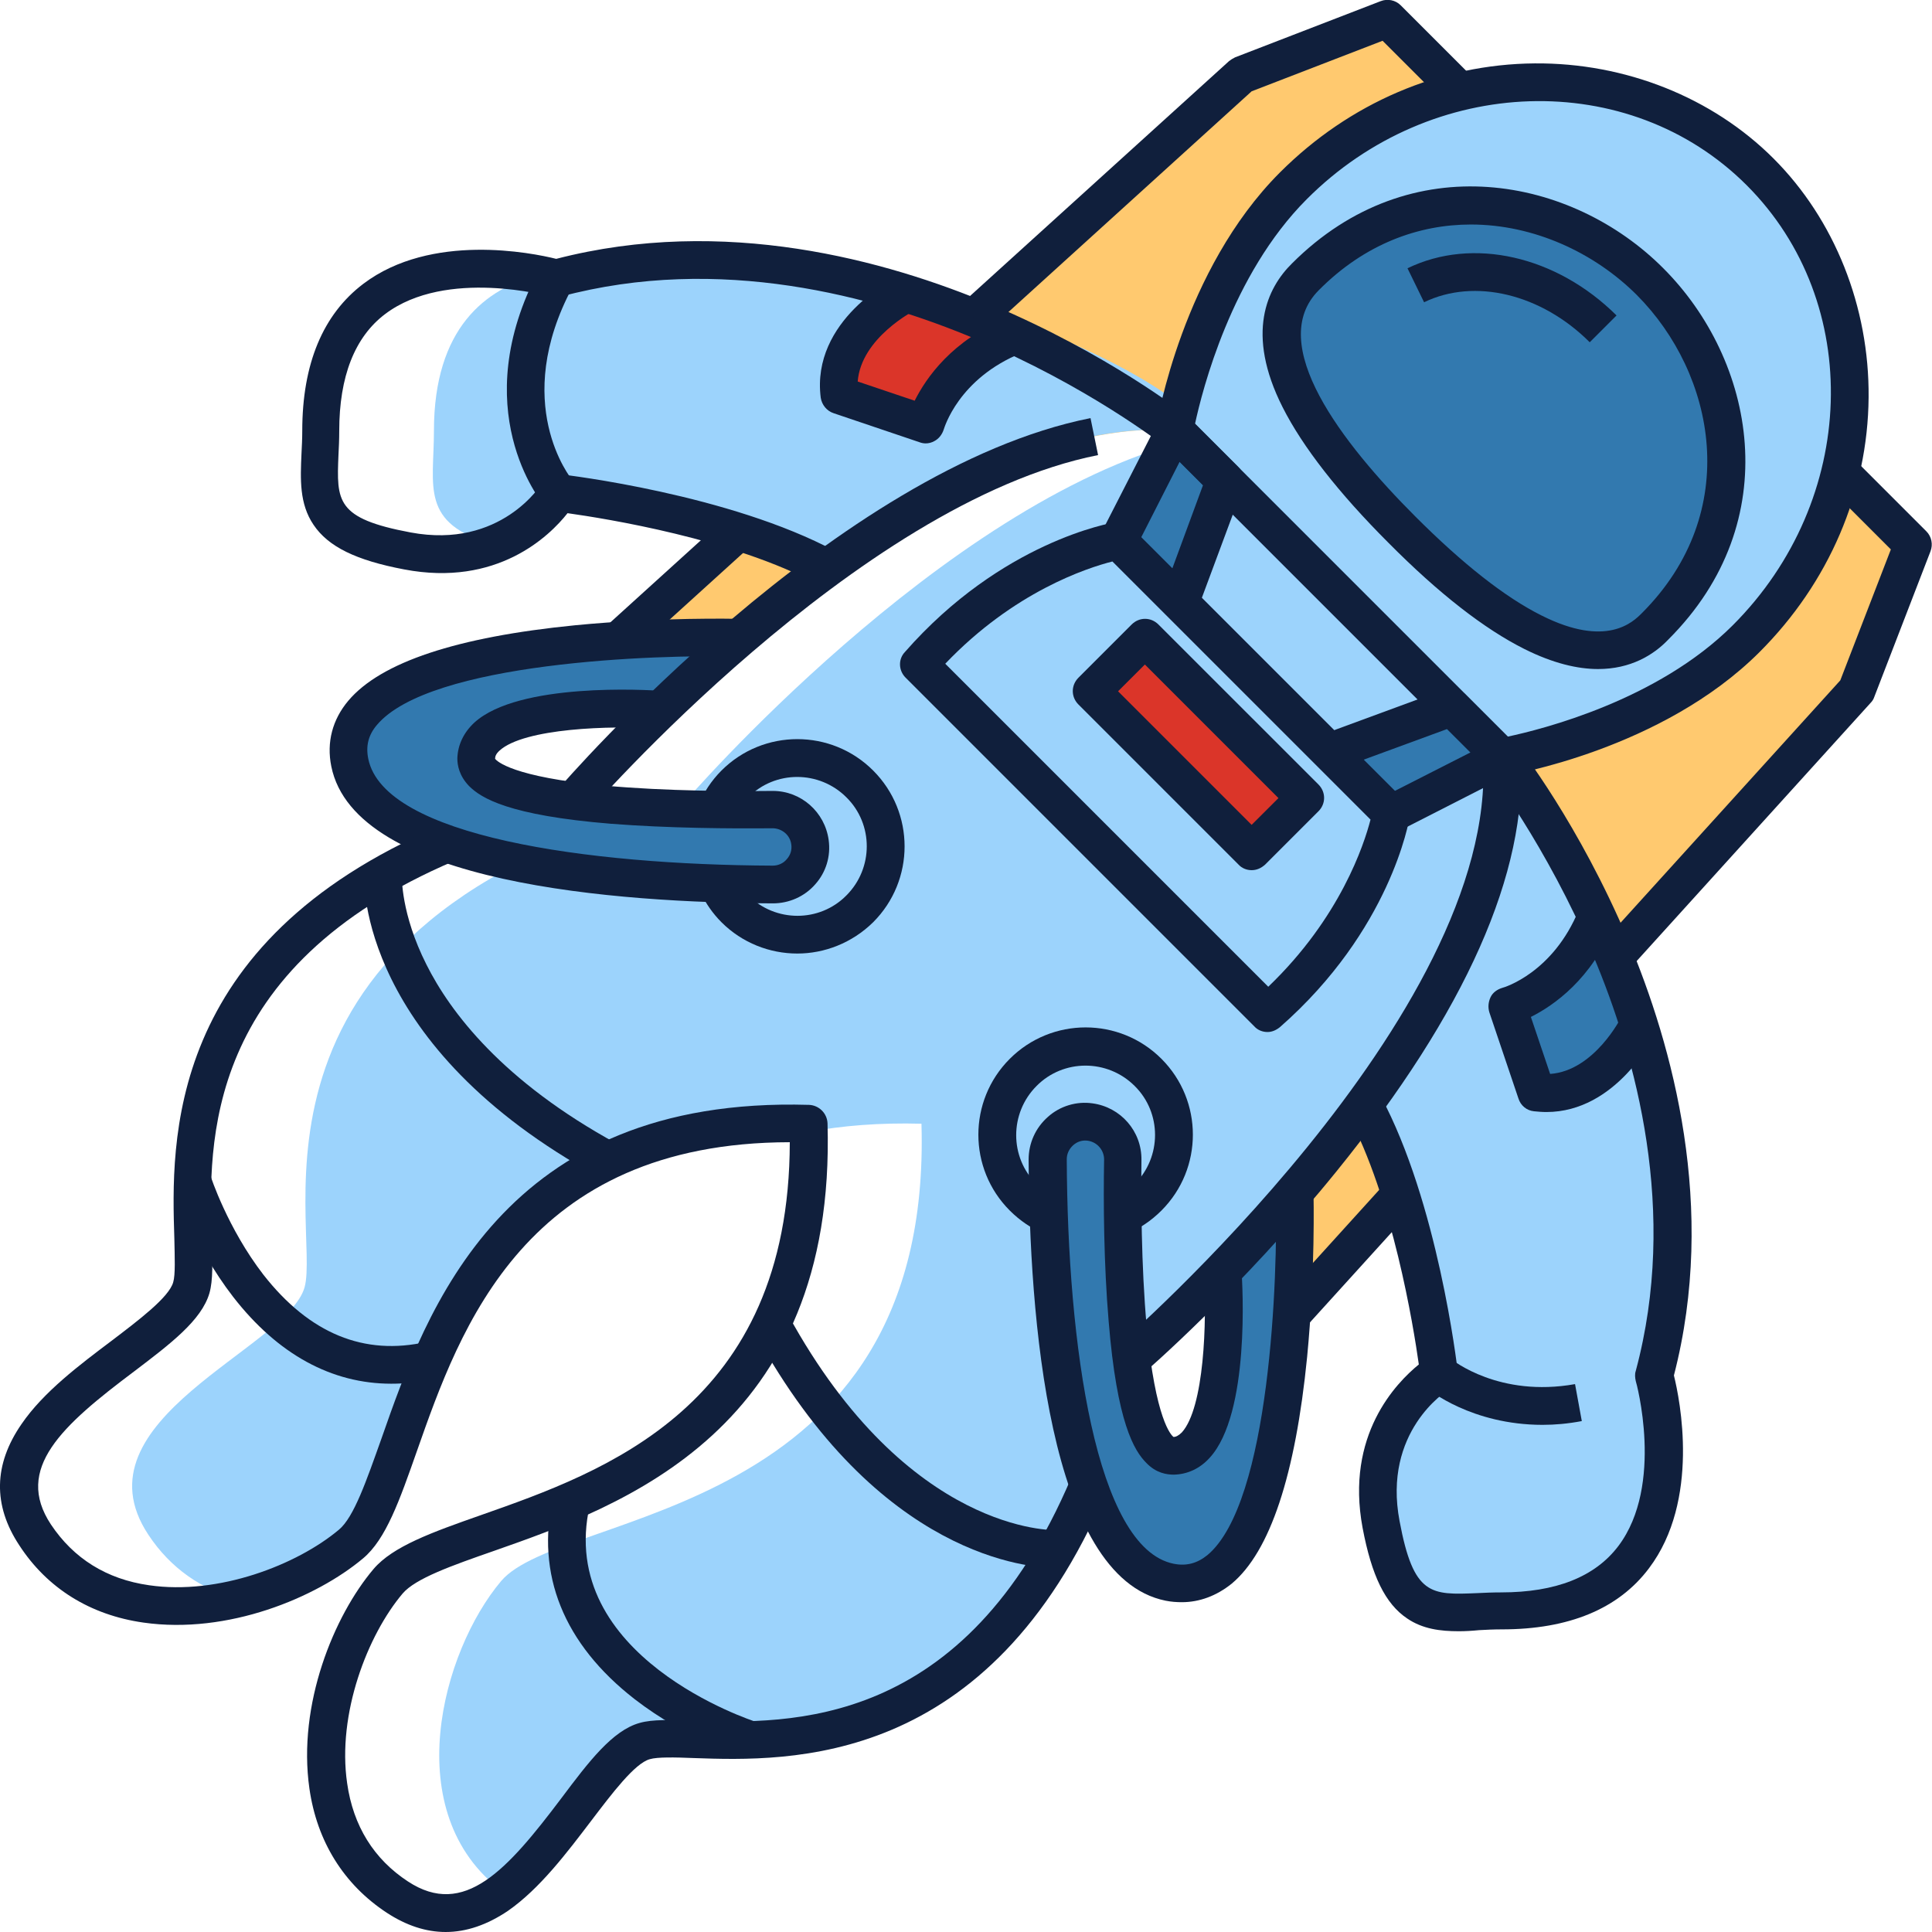 <svg width="58" height="58" viewBox="0 0 58 58" fill="none" xmlns="http://www.w3.org/2000/svg">
<g clip-path="url(#clip0_53_14089)">
<path d="M41.642 0.566L37.27 2.254L18.533 19.247L20.221 20.934C23.823 17.513 29.974 12.597 35.264 12.914L45.086 22.735C45.403 28.037 40.487 34.188 37.066 37.779L38.754 39.467L55.746 20.73L57.434 16.358L41.642 0.566Z" fill="#FFC96F"/>
<path d="M14.806 16.346C16.154 15.837 16.766 14.794 16.766 14.794C16.766 14.794 21.705 15.361 24.82 17.049C28.037 14.693 31.832 12.699 35.253 12.914C38.674 13.129 26.236 5.789 16.675 8.36C16.675 8.36 16.494 8.303 16.199 8.247C14.568 8.655 13.027 9.855 13.027 12.937C13.027 14.613 12.597 15.712 14.806 16.346Z" fill="#9CD3FC"/>
<path d="M33.905 40.849C30.291 54.896 21.172 51.736 19.337 52.257C18.148 52.596 16.811 55.462 15.078 56.776C11.94 54.432 13.265 49.572 15.044 47.465C16.867 45.301 28.014 45.675 27.663 33.735C26.406 33.701 25.273 33.792 24.265 33.984C24.265 33.905 24.265 33.814 24.265 33.735C12.325 33.395 12.699 44.531 10.535 46.355C9.708 47.057 8.451 47.691 7.08 47.997C6.061 47.703 5.132 47.102 4.452 46.071C2.175 42.628 8.621 40.475 9.142 38.651C9.663 36.816 6.502 27.709 20.549 24.084C20.549 24.084 28.264 15.123 35.604 13.231L45.086 22.713C45.573 30.801 33.905 40.849 33.905 40.849Z" fill="#9CD3FC"/>
<path d="M52.426 19.178C49.606 21.999 45.086 22.736 45.086 22.736L35.264 12.914C35.264 12.914 36.001 8.405 38.821 5.573C43.013 1.382 49.289 1.62 52.834 5.154C56.38 8.689 56.607 14.987 52.426 19.178Z" fill="#9CD3FC"/>
<path d="M49.696 18.805C47.714 20.787 44.44 18.25 42.095 15.905C39.75 13.56 37.202 10.297 39.195 8.304C42.424 5.075 46.876 5.789 49.549 8.451C52.211 11.124 52.925 15.576 49.696 18.805Z" fill="#3279AF"/>
<path d="M33.577 16.233L35.264 12.914L36.771 14.421L35.423 18.091" fill="#3279AF"/>
<path d="M23.2 26.553C20.991 26.542 16.448 26.395 13.435 25.33C11.883 24.786 10.739 24.004 10.512 22.894C9.686 18.839 22.033 19.156 22.18 19.156C21.308 19.904 20.515 20.64 19.835 21.297C19.835 21.297 14.353 20.923 14.307 22.77C14.285 23.438 15.565 23.846 17.207 24.061C19.224 24.333 21.807 24.356 23.2 24.356H23.211C23.778 24.356 24.253 24.752 24.322 25.307C24.412 25.987 23.88 26.564 23.2 26.553Z" fill="#3279AF"/>
<path d="M30.461 10.071C28.275 10.954 27.788 12.744 27.788 12.744L25.205 11.872C24.967 9.946 27.154 8.836 27.221 8.802C28.4 9.187 29.487 9.618 30.461 10.071Z" fill="#DB3529"/>
<path d="M45.086 22.736C45.086 22.736 52.211 31.753 49.64 41.314C49.64 41.314 51.656 48.383 45.063 48.383C43.194 48.383 42.05 48.915 41.461 45.777C40.872 42.639 43.205 41.246 43.205 41.246C43.205 41.246 42.639 36.307 40.951 33.191" fill="#9CD3FC"/>
<path d="M41.767 24.424L45.086 22.736L43.579 21.229L39.909 22.577" fill="#3279AF"/>
<path d="M35.106 47.499C33.984 47.272 33.214 46.128 32.67 44.576C31.617 41.552 31.458 37.009 31.447 34.8C31.447 34.12 32.025 33.588 32.693 33.678C33.259 33.758 33.645 34.234 33.645 34.8V34.811C33.645 36.205 33.667 38.776 33.939 40.804C34.154 42.447 34.551 43.715 35.219 43.704C37.032 43.659 36.714 38.414 36.703 38.187L36.714 38.176C37.371 37.496 38.062 36.715 38.855 35.842C38.855 36.375 39.093 48.303 35.106 47.499Z" fill="#3279AF"/>
<path d="M49.187 30.778C49.153 30.846 48.054 33.044 46.117 32.795L45.245 30.212C45.245 30.212 47.034 29.725 47.918 27.539C48.382 28.513 48.813 29.6 49.187 30.778Z" fill="#3279AF"/>
<path d="M34.361 19.148L39.166 23.953L37.564 25.555L32.759 20.75L34.361 19.148Z" fill="#DB3529"/>
<path d="M47.975 20.085C47.363 20.085 46.627 19.915 45.766 19.485C44.565 18.884 43.194 17.819 41.688 16.301C40.181 14.795 39.105 13.413 38.504 12.223C37.383 10.003 38.04 8.643 38.788 7.907C42.356 4.339 47.204 5.313 49.934 8.054C52.676 10.796 53.661 15.633 50.082 19.201C49.64 19.666 48.949 20.085 47.975 20.085ZM44.157 6.74C42.594 6.74 40.974 7.318 39.592 8.711C37.983 10.32 40.283 13.299 42.492 15.508C43.919 16.936 45.188 17.933 46.275 18.476C48.235 19.462 49.028 18.669 49.289 18.408C52.336 15.361 51.486 11.215 49.141 8.859C47.861 7.579 46.038 6.74 44.157 6.74Z" fill="#101F3C"/>
<path d="M47.725 10.275C46.275 8.825 44.27 8.338 42.752 9.074L42.254 8.054C44.214 7.103 46.728 7.681 48.53 9.47L47.725 10.275Z" fill="#101F3C"/>
<path d="M45.086 23.302C44.939 23.302 44.791 23.245 44.689 23.132L34.868 13.311C34.743 13.186 34.675 12.993 34.709 12.823C34.743 12.631 35.502 8.1 38.425 5.177C40.509 3.093 43.228 1.926 46.072 1.903C48.79 1.881 51.407 2.923 53.242 4.758C55.077 6.593 56.12 9.21 56.097 11.929C56.074 14.772 54.907 17.491 52.823 19.575C49.9 22.498 45.369 23.257 45.176 23.291C45.142 23.302 45.12 23.302 45.086 23.302ZM35.876 12.722L45.267 22.113C46.275 21.897 49.753 21.036 52.019 18.771C55.78 15.01 55.961 9.085 52.438 5.562C48.915 2.039 42.979 2.22 39.229 5.981C36.964 8.247 36.091 11.725 35.876 12.722Z" fill="#101F3C"/>
<path d="M24.559 17.547C22.022 16.177 18.17 15.565 17.038 15.406C16.494 16.097 14.919 17.627 12.132 17.094C10.694 16.822 9.855 16.414 9.414 15.757C8.983 15.123 9.017 14.387 9.051 13.616C9.062 13.401 9.074 13.175 9.074 12.937C9.074 10.92 9.697 9.436 10.909 8.519C12.948 6.978 15.973 7.59 16.698 7.771C21.739 6.468 26.587 7.805 29.782 9.153C33.259 10.626 35.525 12.393 35.616 12.472L34.913 13.356C34.879 13.333 32.648 11.589 29.306 10.184C26.247 8.893 21.603 7.624 16.834 8.904C16.732 8.927 16.63 8.927 16.528 8.904C16.494 8.893 13.401 8.043 11.566 9.425C10.648 10.116 10.184 11.305 10.184 12.937C10.184 13.197 10.173 13.435 10.161 13.662C10.105 15.044 10.082 15.565 12.325 15.984C15.044 16.494 16.256 14.534 16.267 14.511C16.381 14.319 16.596 14.217 16.822 14.239C17.026 14.262 21.897 14.84 25.081 16.55L24.559 17.547Z" fill="#101F3C"/>
<path d="M35.955 18.284L34.891 17.887L36.114 14.568L35.412 13.866L34.075 16.494L33.067 15.984L34.766 12.665C34.845 12.506 35.004 12.393 35.185 12.359C35.366 12.325 35.548 12.393 35.672 12.518L37.179 14.024C37.337 14.183 37.383 14.409 37.315 14.625L35.955 18.284Z" fill="#101F3C"/>
<path d="M23.936 28.626C23.109 28.626 22.282 28.309 21.659 27.686C21.399 27.425 21.195 27.131 21.036 26.802L22.056 26.315C22.158 26.53 22.294 26.712 22.464 26.882C23.279 27.697 24.605 27.697 25.409 26.882C26.225 26.066 26.225 24.741 25.409 23.936C24.593 23.121 23.268 23.121 22.464 23.936C22.26 24.14 22.113 24.367 22.011 24.627L20.957 24.197C21.116 23.8 21.354 23.438 21.659 23.132C22.917 21.875 24.956 21.875 26.213 23.132C27.471 24.39 27.471 26.428 26.213 27.686C25.579 28.309 24.752 28.626 23.936 28.626Z" fill="#101F3C"/>
<path d="M23.2 27.12C18.555 27.097 10.66 26.542 9.946 23.008C9.799 22.283 9.98 21.603 10.456 21.037C11.43 19.881 13.718 19.122 17.264 18.771C19.824 18.522 22.09 18.578 22.192 18.578L22.158 19.711C19.677 19.643 12.903 19.881 11.317 21.762C11.056 22.067 10.977 22.396 11.056 22.781C11.532 25.115 17.638 25.964 23.2 25.987C23.359 25.987 23.517 25.919 23.619 25.794C23.732 25.67 23.778 25.511 23.755 25.352C23.721 25.069 23.472 24.865 23.189 24.865C21.931 24.877 20.073 24.865 18.34 24.73C15.27 24.48 14.443 23.959 14.081 23.597C13.786 23.291 13.73 22.974 13.73 22.77C13.741 22.362 13.922 21.988 14.239 21.694C15.565 20.481 19.428 20.708 19.858 20.742L19.779 21.875C18.318 21.773 15.735 21.863 14.998 22.532C14.885 22.634 14.863 22.713 14.863 22.781C14.919 22.849 15.372 23.325 18.159 23.585C20.006 23.755 22.09 23.755 23.177 23.744H23.2C24.05 23.744 24.763 24.378 24.877 25.217C24.945 25.704 24.797 26.191 24.469 26.553C24.151 26.916 23.687 27.12 23.2 27.12Z" fill="#101F3C"/>
<path d="M17.978 35.333C10.784 31.402 10.92 26.463 10.932 26.259L12.065 26.304C12.065 26.315 12.03 27.426 12.801 28.955C13.514 30.382 15.089 32.467 18.521 34.336L17.978 35.333Z" fill="#101F3C"/>
<path d="M11.747 41.54C9.957 41.54 8.338 40.657 7.001 38.935C5.8 37.383 5.268 35.706 5.245 35.638L6.321 35.299C6.321 35.31 6.831 36.873 7.907 38.267C9.289 40.034 10.932 40.713 12.812 40.283L13.061 41.382C12.62 41.495 12.178 41.54 11.747 41.54Z" fill="#101F3C"/>
<path d="M16.335 15.168C16.233 15.055 13.967 12.268 16.188 8.088L17.185 8.621C15.327 12.098 17.117 14.341 17.196 14.432L16.335 15.168Z" fill="#101F3C"/>
<path d="M27.788 13.311C27.731 13.311 27.663 13.299 27.607 13.277L25.024 12.404C24.82 12.336 24.673 12.155 24.639 11.94C24.344 9.606 26.859 8.349 26.972 8.292L27.471 9.312C27.448 9.323 25.851 10.139 25.749 11.453L27.459 12.03C27.799 11.351 28.581 10.207 30.246 9.538L30.677 10.592C28.762 11.362 28.343 12.869 28.332 12.892C28.286 13.039 28.184 13.175 28.048 13.243C27.969 13.288 27.878 13.311 27.788 13.311Z" fill="#101F3C"/>
<path d="M34.268 41.28L33.531 40.419C33.645 40.317 44.984 30.462 44.52 22.758L45.652 22.69C45.868 26.18 43.998 30.382 40.124 35.163C37.258 38.697 34.392 41.178 34.268 41.28Z" fill="#101F3C"/>
<path d="M17.581 24.469L16.72 23.733C17.06 23.336 25.114 14.07 32.738 12.552L32.965 13.662C25.715 15.101 17.66 24.378 17.581 24.469Z" fill="#101F3C"/>
<path d="M13.379 58C12.789 58 12.2 57.807 11.611 57.422C10.32 56.573 9.516 55.281 9.289 53.695C8.927 51.169 10.025 48.507 11.215 47.102C11.793 46.423 12.959 46.004 14.443 45.483C18.148 44.18 23.698 42.231 23.71 34.29C15.769 34.302 13.82 39.852 12.518 43.557C11.996 45.041 11.589 46.208 10.898 46.785C9.493 47.963 6.842 49.074 4.305 48.711C2.707 48.484 1.416 47.68 0.578 46.389C-0.215 45.188 -0.193 43.965 0.646 42.752C1.303 41.79 2.39 40.974 3.353 40.249C4.157 39.637 5.075 38.946 5.2 38.493C5.268 38.267 5.245 37.745 5.234 37.179C5.143 34.302 4.95 28.309 13.209 24.797L13.65 25.84C6.095 29.057 6.264 34.324 6.355 37.156C6.378 37.893 6.4 38.425 6.287 38.822C6.049 39.637 5.12 40.34 4.033 41.166C1.858 42.798 0.419 44.089 1.529 45.766C2.209 46.785 3.195 47.408 4.475 47.59C6.559 47.895 8.915 46.978 10.173 45.924C10.626 45.55 11 44.452 11.453 43.183C12.801 39.331 15.066 32.897 24.288 33.169C24.582 33.18 24.831 33.418 24.843 33.724C25.114 42.945 18.669 45.211 14.829 46.559C13.56 47.001 12.472 47.386 12.087 47.839C11.034 49.085 10.116 51.452 10.422 53.537C10.603 54.817 11.226 55.814 12.246 56.482C13.934 57.592 15.225 56.142 16.856 53.979C17.672 52.891 18.386 51.951 19.201 51.724C19.598 51.611 20.13 51.634 20.866 51.656C23.698 51.747 28.955 51.917 32.16 44.361L33.203 44.803C29.691 53.061 23.71 52.88 20.821 52.778C20.266 52.755 19.734 52.744 19.507 52.812C19.054 52.936 18.363 53.854 17.751 54.658C17.026 55.61 16.21 56.697 15.248 57.366C14.625 57.785 14.002 58 13.379 58Z" fill="#101F3C"/>
<path d="M43.794 48.971C43.239 48.971 42.707 48.904 42.242 48.586C41.586 48.145 41.178 47.306 40.906 45.868C40.385 43.081 41.914 41.518 42.594 40.962C42.435 39.83 41.812 35.967 40.453 33.441L41.45 32.908C43.16 36.091 43.738 40.962 43.761 41.166C43.783 41.393 43.681 41.608 43.489 41.721C43.409 41.767 41.506 42.979 42.016 45.664C42.435 47.907 42.956 47.884 44.338 47.827C44.565 47.816 44.803 47.805 45.063 47.805C46.706 47.805 47.884 47.34 48.586 46.411C49.968 44.576 49.119 41.484 49.107 41.461C49.085 41.359 49.073 41.257 49.107 41.155C50.388 36.386 49.119 31.741 47.827 28.683C46.411 25.341 44.667 23.098 44.655 23.075L45.55 22.373C45.63 22.464 47.397 24.729 48.87 28.207C50.218 31.402 51.554 36.261 50.252 41.291C50.433 42.016 51.044 45.041 49.504 47.08C48.586 48.303 47.091 48.915 45.086 48.915C44.848 48.915 44.621 48.926 44.406 48.938C44.18 48.96 43.987 48.971 43.794 48.971Z" fill="#101F3C"/>
<path d="M42.027 24.933L41.517 23.925L44.146 22.588L43.443 21.886L40.113 23.109L39.716 22.044L43.375 20.697C43.579 20.617 43.817 20.674 43.976 20.832L45.482 22.339C45.607 22.464 45.675 22.645 45.641 22.826C45.618 23.007 45.505 23.155 45.335 23.245L42.027 24.933Z" fill="#101F3C"/>
<path d="M33.803 37.054L33.373 36.001C33.633 35.899 33.86 35.74 34.064 35.548C34.879 34.732 34.879 33.407 34.064 32.602C33.248 31.787 31.923 31.787 31.118 32.602C30.303 33.418 30.303 34.743 31.118 35.548C31.311 35.74 31.538 35.899 31.787 36.001L31.356 37.043C30.971 36.885 30.62 36.647 30.314 36.341C29.057 35.083 29.057 33.044 30.314 31.787C31.572 30.529 33.611 30.529 34.868 31.787C36.125 33.044 36.125 35.083 34.868 36.341C34.562 36.647 34.211 36.885 33.803 37.054Z" fill="#101F3C"/>
<path d="M35.48 48.099C35.321 48.099 35.163 48.088 34.992 48.054C31.458 47.34 30.903 39.444 30.88 34.811C30.88 34.324 31.084 33.86 31.458 33.531C31.821 33.203 32.319 33.055 32.795 33.123C33.645 33.237 34.279 33.962 34.267 34.823C34.256 35.899 34.256 37.995 34.426 39.841C34.687 42.628 35.163 43.092 35.23 43.138C35.298 43.138 35.378 43.103 35.48 43.002C36.148 42.265 36.239 39.682 36.137 38.221L37.27 38.142C37.303 38.572 37.53 42.435 36.318 43.761C36.023 44.089 35.65 44.259 35.242 44.27C35.026 44.27 34.709 44.225 34.415 43.919C34.052 43.557 33.531 42.718 33.282 39.66C33.135 37.926 33.123 36.069 33.146 34.811C33.146 34.528 32.942 34.29 32.659 34.245C32.5 34.222 32.342 34.268 32.217 34.381C32.093 34.494 32.025 34.641 32.025 34.8C32.047 40.362 32.897 46.468 35.23 46.944C35.616 47.023 35.944 46.932 36.25 46.683C38.13 45.109 38.368 38.323 38.3 35.842L39.433 35.808C39.433 35.899 39.49 38.164 39.241 40.736C38.889 44.282 38.13 46.581 36.975 47.544C36.522 47.907 36.012 48.099 35.48 48.099Z" fill="#101F3C"/>
<path d="M31.662 47.068C30.971 47.068 26.372 46.797 22.668 40.022L23.664 39.478C27.267 46.06 31.651 45.935 31.696 45.935L31.753 47.068C31.73 47.068 31.696 47.068 31.662 47.068Z" fill="#101F3C"/>
<path d="M22.35 52.767C22.282 52.744 20.606 52.211 19.054 51.011C16.924 49.357 16.075 47.261 16.607 44.939L17.706 45.188C16.664 49.742 22.622 51.668 22.69 51.69L22.35 52.767Z" fill="#101F3C"/>
<path d="M46.309 42.775C44.18 42.775 42.888 41.722 42.832 41.665L43.557 40.793C43.613 40.838 45.007 41.959 47.284 41.552L47.487 42.662C47.068 42.741 46.683 42.775 46.309 42.775Z" fill="#101F3C"/>
<path d="M46.423 33.384C46.298 33.384 46.173 33.373 46.049 33.361C45.834 33.339 45.652 33.192 45.584 32.976L44.712 30.393C44.667 30.246 44.678 30.088 44.746 29.94C44.814 29.793 44.95 29.703 45.097 29.657C45.154 29.646 46.627 29.204 47.397 27.312L48.45 27.743C47.782 29.397 46.638 30.19 45.958 30.529L46.536 32.24C47.861 32.149 48.677 30.541 48.677 30.518L49.697 31.017C49.651 31.13 48.518 33.384 46.423 33.384Z" fill="#101F3C"/>
<path d="M38.051 30.982C37.904 30.982 37.757 30.926 37.655 30.812L27.188 20.345C26.972 20.13 26.961 19.79 27.165 19.575C30.076 16.256 33.35 15.701 33.486 15.678C33.667 15.644 33.848 15.712 33.973 15.837L42.163 24.027C42.288 24.152 42.356 24.333 42.322 24.514C42.299 24.65 41.744 27.924 38.425 30.835C38.312 30.926 38.187 30.982 38.051 30.982ZM28.377 19.926L38.074 29.623C40.237 27.55 40.951 25.352 41.144 24.605L33.395 16.856C32.636 17.049 30.439 17.762 28.377 19.926Z" fill="#101F3C"/>
<path d="M41.527 35.585L42.367 36.347L39.169 39.872L38.33 39.111L41.527 35.585Z" fill="#101F3C"/>
<path d="M48.824 29.193L47.986 28.434L55.247 20.425L56.765 16.494L54.839 14.568L55.644 13.764L57.83 15.95C57.989 16.109 58.034 16.346 57.955 16.55L56.267 20.923C56.244 20.991 56.21 21.048 56.154 21.104L48.824 29.193Z" fill="#101F3C"/>
<path d="M29.623 9.958L28.864 9.119L36.896 1.835C36.952 1.79 37.009 1.756 37.077 1.722L41.45 0.034C41.654 -0.045 41.891 8.45324e-05 42.05 0.159L44.236 2.345L43.432 3.149L41.506 1.224L37.575 2.741L29.623 9.958Z" fill="#101F3C"/>
<path d="M21.8 15.531L22.561 16.371L18.918 19.675L18.157 18.835L21.8 15.531Z" fill="#101F3C"/>
<path d="M37.575 26.123C37.428 26.123 37.281 26.066 37.179 25.953L32.376 21.15C32.149 20.923 32.149 20.572 32.376 20.345L33.973 18.748C34.2 18.521 34.551 18.521 34.777 18.748L39.581 23.551C39.807 23.778 39.807 24.129 39.581 24.355L37.983 25.953C37.859 26.066 37.723 26.123 37.575 26.123ZM33.565 20.753L37.575 24.763L38.38 23.959L34.37 19.949L33.565 20.753Z" fill="#101F3C"/>
</g>
<defs>
<clipPath id="clip0_53_14089">
<rect width="58" height="58" fill="white"/>
</clipPath>
</defs>
</svg>
